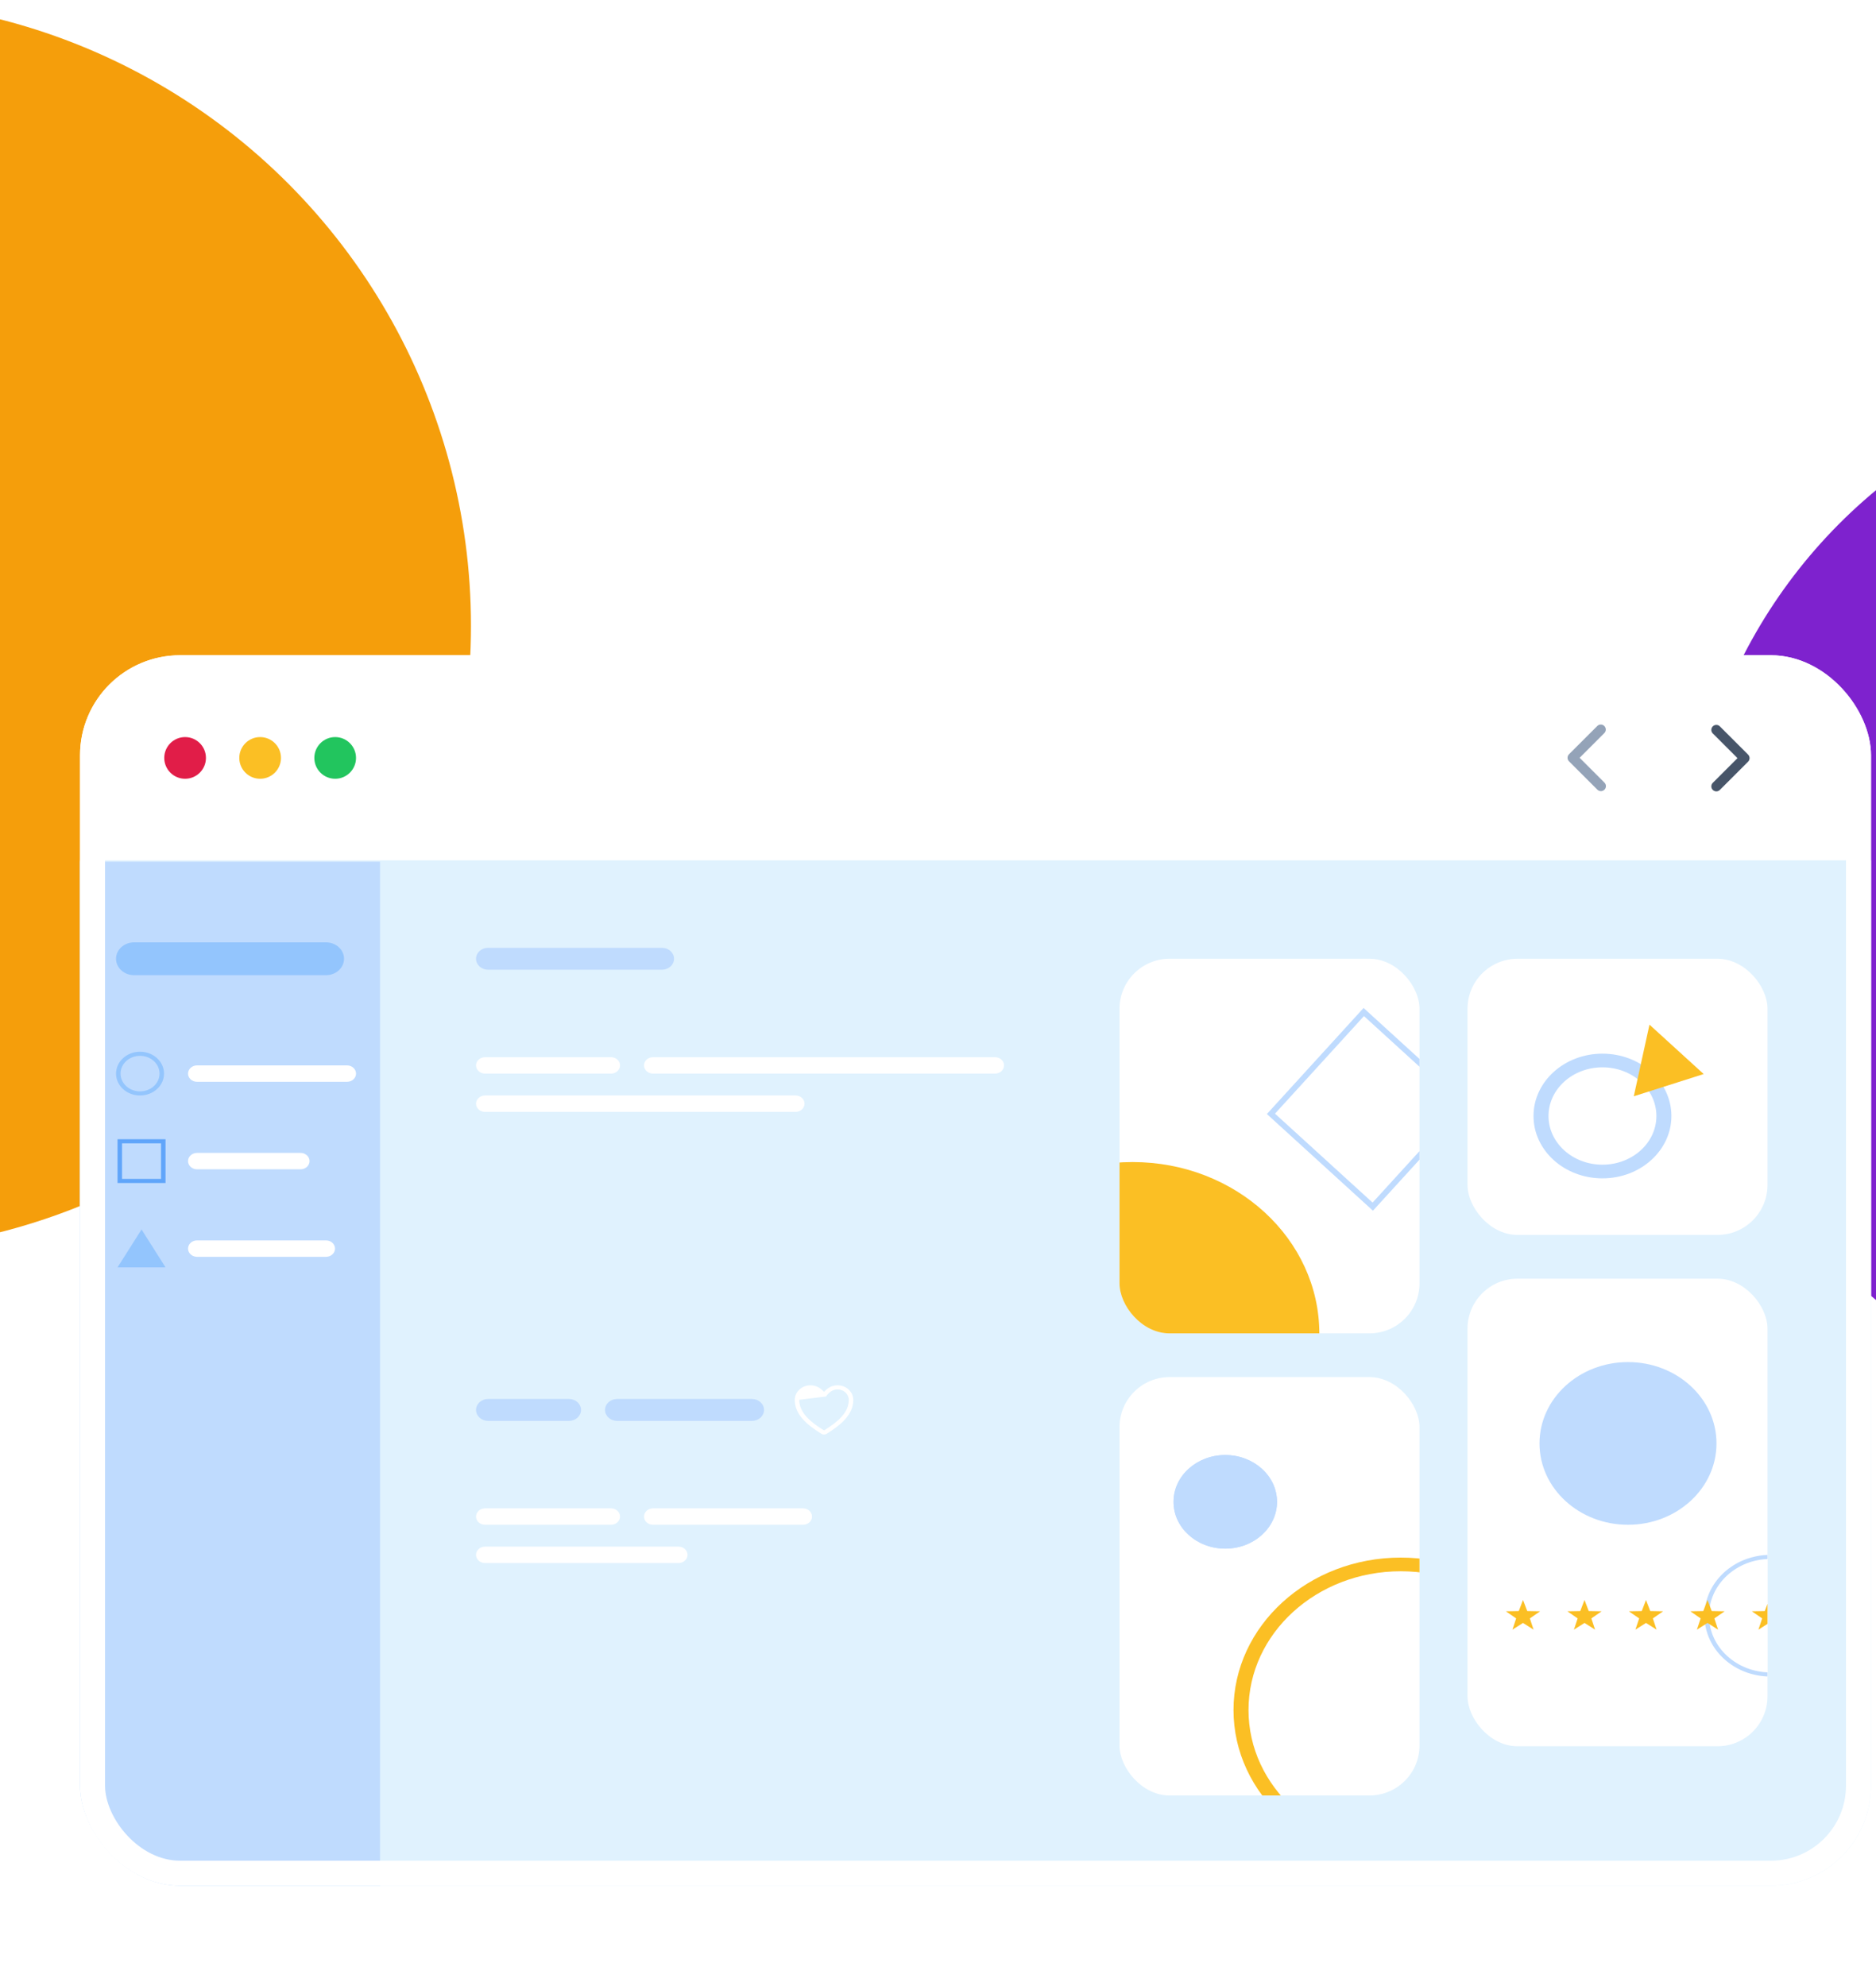 <svg width="375" height="397" viewBox="0 0 375 397" fill="none" xmlns="http://www.w3.org/2000/svg">
<ellipse cx="-30.787" cy="125.108" rx="124.932" ry="125.108" fill="#F59E0B"/>
<ellipse cx="441.841" cy="178.955" rx="104.872" ry="105.048" fill="#7E22CE"/>
<g filter="url(#filter0_dd_25_38)">
<g clip-path="url(#clip0_25_38)">
<rect x="16" y="111" width="358" height="246" rx="20" fill="white"/>
<path d="M37 135.694C34.699 135.694 32.833 133.828 32.833 131.527C32.833 129.226 34.699 127.36 37 127.36C39.301 127.36 41.167 129.226 41.167 131.527C41.167 133.828 39.301 135.694 37 135.694Z" fill="#E11D48"/>
<path d="M52 135.694C49.699 135.694 47.833 133.828 47.833 131.527C47.833 129.226 49.699 127.36 52 127.36C54.301 127.36 56.167 129.226 56.167 131.527C56.167 133.828 54.301 135.694 52 135.694Z" fill="#FBBF24"/>
<path d="M67 135.694C64.699 135.694 62.833 133.828 62.833 131.527C62.833 129.226 64.699 127.36 67 127.36C69.301 127.36 71.167 129.226 71.167 131.527C71.167 133.828 69.301 135.694 67 135.694Z" fill="#22C55E"/>
<path d="M315.757 131.5L320.707 136.45C320.803 136.542 320.879 136.653 320.931 136.775C320.984 136.897 321.011 137.028 321.012 137.161C321.013 137.293 320.988 137.425 320.938 137.548C320.888 137.671 320.813 137.783 320.719 137.876C320.626 137.97 320.514 138.045 320.391 138.095C320.268 138.145 320.136 138.17 320.004 138.169C319.871 138.168 319.74 138.141 319.618 138.088C319.496 138.036 319.385 137.96 319.293 137.864L313.636 132.207C313.449 132.02 313.343 131.765 313.343 131.5C313.343 131.235 313.449 130.981 313.636 130.793L319.293 125.136C319.482 124.954 319.734 124.853 319.996 124.855C320.259 124.858 320.509 124.963 320.695 125.148C320.88 125.334 320.985 125.584 320.988 125.847C320.99 126.109 320.889 126.361 320.707 126.55L315.757 131.5Z" fill="#94A3B8"/>
<path d="M347.314 131.571L342.364 126.621C342.182 126.432 342.081 126.18 342.083 125.918C342.086 125.655 342.191 125.405 342.376 125.219C342.562 125.034 342.812 124.929 343.075 124.926C343.337 124.924 343.589 125.025 343.778 125.207L349.435 130.864C349.622 131.052 349.728 131.306 349.728 131.571C349.728 131.836 349.622 132.09 349.435 132.278L343.778 137.935C343.589 138.117 343.337 138.218 343.075 138.216C342.812 138.213 342.562 138.108 342.376 137.923C342.191 137.737 342.086 137.487 342.083 137.224C342.081 136.962 342.182 136.71 342.364 136.521L347.314 131.571Z" fill="#475569"/>
<rect width="358" height="205" transform="translate(16 152)" fill="#E0F2FE"/>
<path d="M16 152.273H75.966V357H16V152.273Z" fill="#BFDBFE"/>
<path d="M23.196 171.68C23.196 169.869 24.807 168.4 26.794 168.4H65.172C67.16 168.4 68.77 169.869 68.77 171.68C68.77 173.492 67.16 174.96 65.172 174.96H26.794C24.807 174.96 23.196 173.492 23.196 171.68Z" fill="#93C5FD"/>
<path d="M37.588 194.64C37.588 193.734 38.393 193 39.387 193H69.37C70.364 193 71.169 193.734 71.169 194.64C71.169 195.546 70.364 196.28 69.37 196.28H39.387C38.393 196.28 37.588 195.546 37.588 194.64Z" fill="white"/>
<path d="M37.588 212.133C37.588 211.228 38.393 210.493 39.387 210.493H60.075C61.069 210.493 61.874 211.228 61.874 212.133C61.874 213.039 61.069 213.773 60.075 213.773H39.387C38.393 213.773 37.588 213.039 37.588 212.133Z" fill="white"/>
<path d="M37.588 229.627C37.588 228.721 38.393 227.987 39.387 227.987H65.172C66.166 227.987 66.972 228.721 66.972 229.627C66.972 230.532 66.166 231.267 65.172 231.267H39.387C38.393 231.267 37.588 230.532 37.588 229.627Z" fill="white"/>
<path fill-rule="evenodd" clip-rule="evenodd" d="M27.993 198.193C30.146 198.193 31.891 196.603 31.891 194.64C31.891 192.678 30.146 191.087 27.993 191.087C25.841 191.087 24.096 192.678 24.096 194.64C24.096 196.603 25.841 198.193 27.993 198.193ZM27.993 199.013C30.643 199.013 32.791 197.055 32.791 194.64C32.791 192.225 30.643 190.267 27.993 190.267C25.344 190.267 23.196 192.225 23.196 194.64C23.196 197.055 25.344 199.013 27.993 199.013Z" fill="#93C5FD"/>
<path d="M95.156 171.68C95.156 170.472 96.23 169.493 97.554 169.493H132.335C133.66 169.493 134.734 170.472 134.734 171.68C134.734 172.888 133.66 173.867 132.335 173.867H97.554C96.23 173.867 95.156 172.888 95.156 171.68Z" fill="#BFDBFE"/>
<path fill-rule="evenodd" clip-rule="evenodd" d="M158.87 259.847C158.888 258.287 160.246 256.96 161.993 256.96C163.064 256.96 163.853 257.444 164.356 257.899C164.496 258.026 164.616 258.152 164.717 258.269C164.818 258.152 164.938 258.026 165.078 257.899C165.581 257.444 166.369 256.96 167.441 256.96C169.187 256.96 170.546 258.287 170.564 259.847V259.847C170.597 262.887 167.917 264.991 165.223 266.658C165.074 266.751 164.897 266.8 164.717 266.8C164.536 266.8 164.36 266.751 164.211 266.658C161.517 264.991 158.837 262.887 158.87 259.847L158.87 259.847ZM165.119 259.194C165.119 259.194 165.119 259.194 165.119 259.193C165.12 259.192 165.122 259.189 165.124 259.185C165.129 259.176 165.138 259.162 165.149 259.143C165.173 259.106 165.21 259.05 165.26 258.982C165.36 258.845 165.511 258.662 165.712 258.481C166.114 258.116 166.688 257.78 167.441 257.78C168.661 257.78 169.651 258.715 169.664 259.855C169.692 262.417 167.435 264.298 164.717 265.98L164.717 265.98L164.716 265.98C161.999 264.298 159.741 262.417 159.77 259.855" fill="white"/>
<path d="M95.156 261.88C95.156 260.672 96.23 259.693 97.554 259.693H113.745C115.07 259.693 116.144 260.672 116.144 261.88C116.144 263.088 115.07 264.067 113.745 264.067H97.554C96.23 264.067 95.156 263.088 95.156 261.88Z" fill="#BFDBFE"/>
<path d="M120.941 261.88C120.941 260.672 122.015 259.693 123.34 259.693H150.325C151.65 259.693 152.724 260.672 152.724 261.88C152.724 263.088 151.65 264.067 150.325 264.067H123.34C122.015 264.067 120.941 263.088 120.941 261.88Z" fill="#BFDBFE"/>
<path d="M95.156 283.2C95.156 282.294 95.961 281.56 96.955 281.56H122.141C123.134 281.56 123.94 282.294 123.94 283.2C123.94 284.106 123.134 284.84 122.141 284.84H96.955C95.961 284.84 95.156 284.106 95.156 283.2Z" fill="white"/>
<path d="M95.156 290.853C95.156 289.948 95.961 289.213 96.955 289.213H135.633C136.627 289.213 137.432 289.948 137.432 290.853C137.432 291.759 136.627 292.493 135.633 292.493H96.955C95.961 292.493 95.156 291.759 95.156 290.853Z" fill="white"/>
<path d="M128.737 283.2C128.737 282.294 129.542 281.56 130.536 281.56H160.519C161.513 281.56 162.318 282.294 162.318 283.2C162.318 284.106 161.513 284.84 160.519 284.84H130.536C129.542 284.84 128.737 284.106 128.737 283.2Z" fill="white"/>
<path d="M95.156 193C95.156 192.094 95.961 191.36 96.955 191.36H122.141C123.134 191.36 123.94 192.094 123.94 193C123.94 193.906 123.134 194.64 122.141 194.64H96.955C95.961 194.64 95.156 193.906 95.156 193Z" fill="white"/>
<path d="M95.156 200.653C95.156 199.748 95.961 199.013 96.955 199.013H159.02C160.014 199.013 160.819 199.748 160.819 200.653C160.819 201.559 160.014 202.293 159.02 202.293H96.955C95.961 202.293 95.156 201.559 95.156 200.653Z" fill="white"/>
<path d="M128.737 193C128.737 192.094 129.542 191.36 130.536 191.36H198.898C199.891 191.36 200.697 192.094 200.697 193C200.697 193.906 199.891 194.64 198.898 194.64H130.536C129.542 194.64 128.737 193.906 128.737 193Z" fill="white"/>
<path fill-rule="evenodd" clip-rule="evenodd" d="M32.191 208.58H24.395V215.687H32.191V208.58ZM23.496 207.76V216.507H33.09V207.76H23.496Z" fill="#60A5FA"/>
<g clip-path="url(#clip1_25_38)">
<rect x="223.784" y="171.68" width="59.967" height="74.893" rx="10" fill="white"/>
<path d="M263.729 246.638C263.729 265.59 247.016 280.953 226.399 280.953C205.783 280.953 189.069 265.59 189.069 246.638C189.069 227.687 205.783 212.323 226.399 212.323C247.016 212.323 263.729 227.687 263.729 246.638Z" fill="#FBBF24"/>
<path fill-rule="evenodd" clip-rule="evenodd" d="M292.15 200.923L272.645 183.141L254.863 202.646L274.369 220.428L292.15 200.923ZM272.57 181.52L253.242 202.721L274.444 222.049L293.771 200.848L272.57 181.52Z" fill="#BFDBFE"/>
</g>
<path d="M28.293 225.8L33.09 233.375H23.496L28.293 225.8Z" fill="#93C5FD"/>
<rect x="293.345" y="171.68" width="59.967" height="55.213" rx="10" fill="white"/>
<path fill-rule="evenodd" clip-rule="evenodd" d="M320.32 212.849C326.299 212.849 331.104 208.471 331.104 203.117C331.104 197.763 326.299 193.386 320.32 193.386C314.342 193.386 309.536 197.763 309.536 203.117C309.536 208.471 314.342 212.849 320.32 212.849ZM320.32 215.582C327.932 215.582 334.103 210.001 334.103 203.117C334.103 196.233 327.932 190.652 320.32 190.652C312.708 190.652 306.538 196.233 306.538 203.117C306.538 210.001 312.708 215.582 320.32 215.582Z" fill="#BFDBFE"/>
<path d="M326.584 199.172L329.72 184.852L340.553 194.728L326.584 199.172Z" fill="#FBBF24"/>
<g clip-path="url(#clip2_25_38)">
<rect x="223.784" y="255.32" width="59.967" height="83.64" rx="10" fill="white"/>
<path fill-rule="evenodd" clip-rule="evenodd" d="M280.003 349.62C296.81 349.62 310.436 337.199 310.436 321.877C310.436 306.554 296.81 294.133 280.003 294.133C263.195 294.133 249.57 306.554 249.57 321.877C249.57 337.199 263.195 349.62 280.003 349.62ZM280.003 352.353C298.466 352.353 313.434 338.708 313.434 321.877C313.434 305.045 298.466 291.4 280.003 291.4C261.539 291.4 246.571 305.045 246.571 321.877C246.571 338.708 261.539 352.353 280.003 352.353Z" fill="#FBBF24"/>
<path d="M255.266 280.255C255.266 285.422 250.635 289.61 244.922 289.61C239.209 289.61 234.578 285.422 234.578 280.255C234.578 275.088 239.209 270.9 244.922 270.9C250.635 270.9 255.266 275.088 255.266 280.255Z" fill="#BFDBFE"/>
<path fill-rule="evenodd" clip-rule="evenodd" d="M244.922 288.79C250.145 288.79 254.367 284.963 254.367 280.255C254.367 275.547 250.145 271.72 244.922 271.72C239.699 271.72 235.477 275.547 235.477 280.255C235.477 284.963 239.699 288.79 244.922 288.79ZM244.922 289.61C250.635 289.61 255.266 285.422 255.266 280.255C255.266 275.088 250.635 270.9 244.922 270.9C239.209 270.9 234.578 275.088 234.578 280.255C234.578 285.422 239.209 289.61 244.922 289.61Z" fill="#BFDBFE"/>
</g>
<g clip-path="url(#clip3_25_38)">
<rect x="293.345" y="235.64" width="59.967" height="93.48" rx="10" fill="white"/>
<path d="M367.104 303.017C367.104 309.734 361.197 315.18 353.911 315.18C346.625 315.18 340.719 309.734 340.719 303.017C340.719 296.299 346.625 290.853 353.911 290.853C361.197 290.853 367.104 296.299 367.104 303.017Z" fill="white"/>
<path fill-rule="evenodd" clip-rule="evenodd" d="M353.911 314.36C360.691 314.36 366.204 309.29 366.204 303.017C366.204 296.743 360.691 291.673 353.911 291.673C347.131 291.673 341.618 296.743 341.618 303.017C341.618 309.29 347.131 314.36 353.911 314.36ZM353.911 315.18C361.197 315.18 367.104 309.734 367.104 303.017C367.104 296.299 361.197 290.853 353.911 290.853C346.625 290.853 340.719 296.299 340.719 303.017C340.719 309.734 346.625 315.18 353.911 315.18Z" fill="#BFDBFE"/>
<path d="M343.117 268.577C343.117 277.559 335.197 284.84 325.427 284.84C315.657 284.84 307.737 277.559 307.737 268.577C307.737 259.595 315.657 252.313 325.427 252.313C335.197 252.313 343.117 259.595 343.117 268.577Z" fill="#BFDBFE"/>
<path d="M304.439 299.873L305.285 302.092L307.861 302.14L305.807 303.559L306.554 305.807L304.439 304.465L302.324 305.807L303.07 303.559L301.017 302.14L303.593 302.092L304.439 299.873Z" fill="#FBBF24"/>
<path d="M316.732 299.873L317.578 302.092L320.154 302.14L318.101 303.559L318.847 305.807L316.732 304.465L314.617 305.807L315.363 303.559L313.31 302.14L315.886 302.092L316.732 299.873Z" fill="#FBBF24"/>
<path d="M329.025 299.873L329.871 302.092L332.447 302.14L330.394 303.559L331.14 305.807L329.025 304.465L326.91 305.807L327.656 303.559L325.603 302.14L328.179 302.092L329.025 299.873Z" fill="#FBBF24"/>
<path d="M341.318 299.873L342.164 302.092L344.74 302.14L342.687 303.559L343.433 305.807L341.318 304.465L339.203 305.807L339.949 303.559L337.896 302.14L340.472 302.092L341.318 299.873Z" fill="#FBBF24"/>
<path d="M353.611 299.873L354.457 302.092L357.033 302.14L354.98 303.559L355.726 305.807L353.611 304.465L351.497 305.807L352.243 303.559L350.189 302.14L352.765 302.092L353.611 299.873Z" fill="#FBBF24"/>
</g>
</g>
<rect x="18.5" y="113.5" width="353" height="241" rx="17.5" stroke="white" stroke-width="5"/>
</g>
<defs>
<filter id="filter0_dd_25_38" x="-4" y="101" width="398" height="296" filterUnits="userSpaceOnUse" color-interpolation-filters="sRGB">
<feFlood flood-opacity="0" result="BackgroundImageFix"/>
<feColorMatrix in="SourceAlpha" type="matrix" values="0 0 0 0 0 0 0 0 0 0 0 0 0 0 0 0 0 0 127 0" result="hardAlpha"/>
<feOffset/>
<feGaussianBlur stdDeviation="5"/>
<feColorMatrix type="matrix" values="0 0 0 0 0 0 0 0 0 0 0 0 0 0 0 0 0 0 0.07 0"/>
<feBlend mode="normal" in2="BackgroundImageFix" result="effect1_dropShadow_25_38"/>
<feColorMatrix in="SourceAlpha" type="matrix" values="0 0 0 0 0 0 0 0 0 0 0 0 0 0 0 0 0 0 127 0" result="hardAlpha"/>
<feMorphology radius="5" operator="erode" in="SourceAlpha" result="effect2_dropShadow_25_38"/>
<feOffset dy="20"/>
<feGaussianBlur stdDeviation="12.5"/>
<feColorMatrix type="matrix" values="0 0 0 0 0 0 0 0 0 0 0 0 0 0 0 0 0 0 0.1 0"/>
<feBlend mode="normal" in2="effect1_dropShadow_25_38" result="effect2_dropShadow_25_38"/>
<feBlend mode="normal" in="SourceGraphic" in2="effect2_dropShadow_25_38" result="shape"/>
</filter>
<clipPath id="clip0_25_38">
<rect x="16" y="111" width="358" height="246" rx="20" fill="white"/>
</clipPath>
<clipPath id="clip1_25_38">
<rect x="223.784" y="171.68" width="59.967" height="74.893" rx="10" fill="white"/>
</clipPath>
<clipPath id="clip2_25_38">
<rect x="223.784" y="255.32" width="59.967" height="83.64" rx="10" fill="white"/>
</clipPath>
<clipPath id="clip3_25_38">
<rect x="293.345" y="235.64" width="59.967" height="93.48" rx="10" fill="white"/>
</clipPath>
</defs>
</svg>
